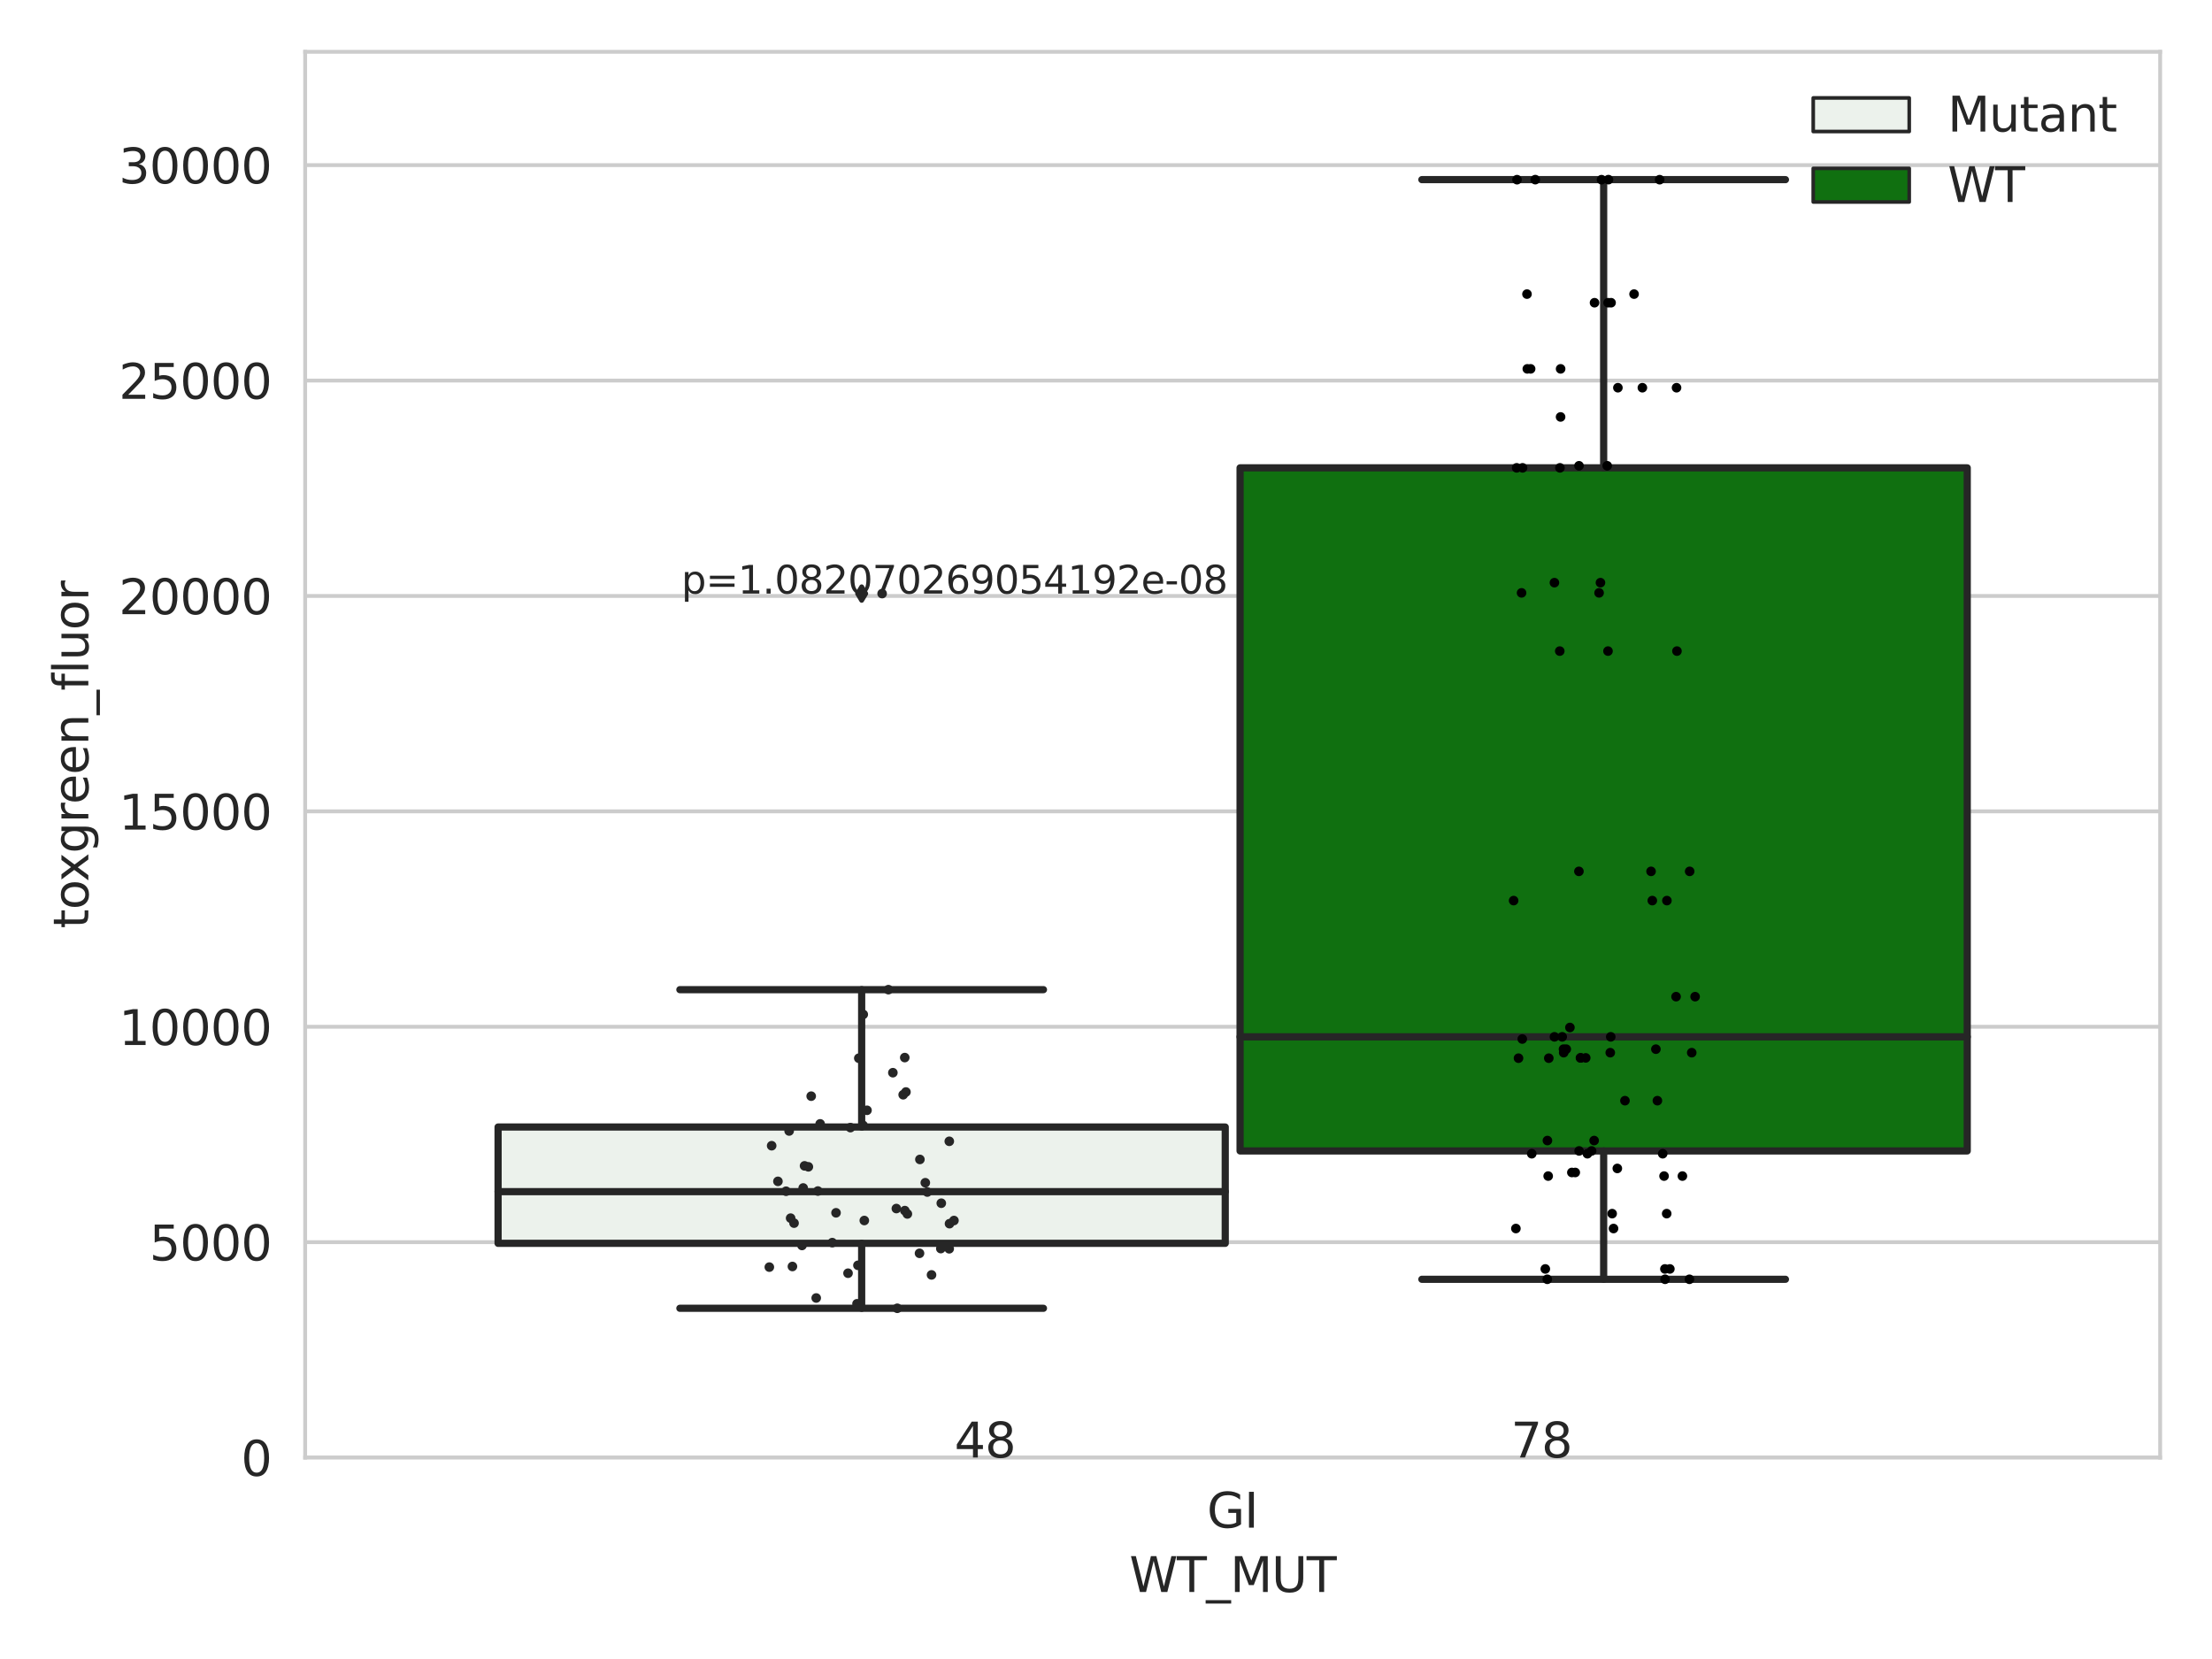 <?xml version="1.0" encoding="utf-8" standalone="no"?>
<!DOCTYPE svg PUBLIC "-//W3C//DTD SVG 1.1//EN"
  "http://www.w3.org/Graphics/SVG/1.1/DTD/svg11.dtd">
<svg xmlns:xlink="http://www.w3.org/1999/xlink" width="460.8pt" height="345.6pt" viewBox="0 0 460.8 345.6" xmlns="http://www.w3.org/2000/svg" version="1.1">
 <defs>
  <style type="text/css">*{stroke-linejoin: round; stroke-linecap: butt}</style>
 </defs>
 <g id="figure_1">
  <g id="patch_1">
   <path d="M 0 345.6 
L 460.8 345.6 
L 460.8 0 
L 0 0 
z
" style="fill: #ffffff"/>
  </g>
  <g id="axes_1">
   <g id="patch_2">
    <path d="M 63.571 303.64 
L 450 303.64 
L 450 10.8 
L 63.571 10.8 
z
" style="fill: #ffffff"/>
   </g>
   <g id="matplotlib.axis_1">
    <g id="xtick_1">
     <g id="text_1">
      <!-- GI -->
      <g style="fill: #262626" transform="translate(251.436 318.238)scale(0.1 -0.1)">
       <defs>
        <path id="DejaVuSans-47" d="M 3809 666 
L 3809 1919 
L 2778 1919 
L 2778 2438 
L 4434 2438 
L 4434 434 
Q 4069 175 3628 42 
Q 3188 -91 2688 -91 
Q 1594 -91 976 548 
Q 359 1188 359 2328 
Q 359 3472 976 4111 
Q 1594 4750 2688 4750 
Q 3144 4750 3555 4637 
Q 3966 4525 4313 4306 
L 4313 3634 
Q 3963 3931 3569 4081 
Q 3175 4231 2741 4231 
Q 1884 4231 1454 3753 
Q 1025 3275 1025 2328 
Q 1025 1384 1454 906 
Q 1884 428 2741 428 
Q 3075 428 3337 486 
Q 3600 544 3809 666 
z
" transform="scale(0.016)"/>
        <path id="DejaVuSans-49" d="M 628 4666 
L 1259 4666 
L 1259 0 
L 628 0 
L 628 4666 
z
" transform="scale(0.016)"/>
       </defs>
       <use xlink:href="#DejaVuSans-47"/>
       <use xlink:href="#DejaVuSans-49" x="77.49"/>
      </g>
     </g>
    </g>
    <g id="text_2">
     <!-- WT_MUT -->
     <g style="fill: #262626" transform="translate(235.261 331.638)scale(0.1 -0.1)">
      <defs>
       <path id="DejaVuSans-57" d="M 213 4666 
L 850 4666 
L 1831 722 
L 2809 4666 
L 3519 4666 
L 4500 722 
L 5478 4666 
L 6119 4666 
L 4947 0 
L 4153 0 
L 3169 4050 
L 2175 0 
L 1381 0 
L 213 4666 
z
" transform="scale(0.016)"/>
       <path id="DejaVuSans-54" d="M -19 4666 
L 3928 4666 
L 3928 4134 
L 2272 4134 
L 2272 0 
L 1638 0 
L 1638 4134 
L -19 4134 
L -19 4666 
z
" transform="scale(0.016)"/>
       <path id="DejaVuSans-5f" d="M 3263 -1063 
L 3263 -1509 
L -63 -1509 
L -63 -1063 
L 3263 -1063 
z
" transform="scale(0.016)"/>
       <path id="DejaVuSans-4d" d="M 628 4666 
L 1569 4666 
L 2759 1491 
L 3956 4666 
L 4897 4666 
L 4897 0 
L 4281 0 
L 4281 4097 
L 3078 897 
L 2444 897 
L 1241 4097 
L 1241 0 
L 628 0 
L 628 4666 
z
" transform="scale(0.016)"/>
       <path id="DejaVuSans-55" d="M 556 4666 
L 1191 4666 
L 1191 1831 
Q 1191 1081 1462 751 
Q 1734 422 2344 422 
Q 2950 422 3222 751 
Q 3494 1081 3494 1831 
L 3494 4666 
L 4128 4666 
L 4128 1753 
Q 4128 841 3676 375 
Q 3225 -91 2344 -91 
Q 1459 -91 1007 375 
Q 556 841 556 1753 
L 556 4666 
z
" transform="scale(0.016)"/>
      </defs>
      <use xlink:href="#DejaVuSans-57"/>
      <use xlink:href="#DejaVuSans-54" x="98.877"/>
      <use xlink:href="#DejaVuSans-5f" x="159.961"/>
      <use xlink:href="#DejaVuSans-4d" x="209.961"/>
      <use xlink:href="#DejaVuSans-55" x="296.24"/>
      <use xlink:href="#DejaVuSans-54" x="369.434"/>
     </g>
    </g>
   </g>
   <g id="matplotlib.axis_2">
    <g id="ytick_1">
     <g id="line2d_1">
      <path d="M 63.571 303.64 
L 450 303.64 
" clip-path="url(#pd18754cb5d)" style="fill: none; stroke: #cccccc; stroke-width: 0.8; stroke-linecap: round"/>
     </g>
     <g id="text_3">
      <!-- 0 -->
      <g style="fill: #262626" transform="translate(50.209 307.439)scale(0.1 -0.1)">
       <defs>
        <path id="DejaVuSans-30" d="M 2034 4250 
Q 1547 4250 1301 3770 
Q 1056 3291 1056 2328 
Q 1056 1369 1301 889 
Q 1547 409 2034 409 
Q 2525 409 2770 889 
Q 3016 1369 3016 2328 
Q 3016 3291 2770 3770 
Q 2525 4250 2034 4250 
z
M 2034 4750 
Q 2819 4750 3233 4129 
Q 3647 3509 3647 2328 
Q 3647 1150 3233 529 
Q 2819 -91 2034 -91 
Q 1250 -91 836 529 
Q 422 1150 422 2328 
Q 422 3509 836 4129 
Q 1250 4750 2034 4750 
z
" transform="scale(0.016)"/>
       </defs>
       <use xlink:href="#DejaVuSans-30"/>
      </g>
     </g>
    </g>
    <g id="ytick_2">
     <g id="line2d_2">
      <path d="M 63.571 258.767 
L 450 258.767 
" clip-path="url(#pd18754cb5d)" style="fill: none; stroke: #cccccc; stroke-width: 0.8; stroke-linecap: round"/>
     </g>
     <g id="text_4">
      <!-- 5000 -->
      <g style="fill: #262626" transform="translate(31.121 262.566)scale(0.1 -0.1)">
       <defs>
        <path id="DejaVuSans-35" d="M 691 4666 
L 3169 4666 
L 3169 4134 
L 1269 4134 
L 1269 2991 
Q 1406 3038 1543 3061 
Q 1681 3084 1819 3084 
Q 2600 3084 3056 2656 
Q 3513 2228 3513 1497 
Q 3513 744 3044 326 
Q 2575 -91 1722 -91 
Q 1428 -91 1123 -41 
Q 819 9 494 109 
L 494 744 
Q 775 591 1075 516 
Q 1375 441 1709 441 
Q 2250 441 2565 725 
Q 2881 1009 2881 1497 
Q 2881 1984 2565 2268 
Q 2250 2553 1709 2553 
Q 1456 2553 1204 2497 
Q 953 2441 691 2322 
L 691 4666 
z
" transform="scale(0.016)"/>
       </defs>
       <use xlink:href="#DejaVuSans-35"/>
       <use xlink:href="#DejaVuSans-30" x="63.623"/>
       <use xlink:href="#DejaVuSans-30" x="127.246"/>
       <use xlink:href="#DejaVuSans-30" x="190.869"/>
      </g>
     </g>
    </g>
    <g id="ytick_3">
     <g id="line2d_3">
      <path d="M 63.571 213.894 
L 450 213.894 
" clip-path="url(#pd18754cb5d)" style="fill: none; stroke: #cccccc; stroke-width: 0.8; stroke-linecap: round"/>
     </g>
     <g id="text_5">
      <!-- 10000 -->
      <g style="fill: #262626" transform="translate(24.759 217.694)scale(0.1 -0.1)">
       <defs>
        <path id="DejaVuSans-31" d="M 794 531 
L 1825 531 
L 1825 4091 
L 703 3866 
L 703 4441 
L 1819 4666 
L 2450 4666 
L 2450 531 
L 3481 531 
L 3481 0 
L 794 0 
L 794 531 
z
" transform="scale(0.016)"/>
       </defs>
       <use xlink:href="#DejaVuSans-31"/>
       <use xlink:href="#DejaVuSans-30" x="63.623"/>
       <use xlink:href="#DejaVuSans-30" x="127.246"/>
       <use xlink:href="#DejaVuSans-30" x="190.869"/>
       <use xlink:href="#DejaVuSans-30" x="254.492"/>
      </g>
     </g>
    </g>
    <g id="ytick_4">
     <g id="line2d_4">
      <path d="M 63.571 169.021 
L 450 169.021 
" clip-path="url(#pd18754cb5d)" style="fill: none; stroke: #cccccc; stroke-width: 0.8; stroke-linecap: round"/>
     </g>
     <g id="text_6">
      <!-- 15000 -->
      <g style="fill: #262626" transform="translate(24.759 172.821)scale(0.1 -0.1)">
       <use xlink:href="#DejaVuSans-31"/>
       <use xlink:href="#DejaVuSans-35" x="63.623"/>
       <use xlink:href="#DejaVuSans-30" x="127.246"/>
       <use xlink:href="#DejaVuSans-30" x="190.869"/>
       <use xlink:href="#DejaVuSans-30" x="254.492"/>
      </g>
     </g>
    </g>
    <g id="ytick_5">
     <g id="line2d_5">
      <path d="M 63.571 124.149 
L 450 124.149 
" clip-path="url(#pd18754cb5d)" style="fill: none; stroke: #cccccc; stroke-width: 0.8; stroke-linecap: round"/>
     </g>
     <g id="text_7">
      <!-- 20000 -->
      <g style="fill: #262626" transform="translate(24.759 127.948)scale(0.1 -0.1)">
       <defs>
        <path id="DejaVuSans-32" d="M 1228 531 
L 3431 531 
L 3431 0 
L 469 0 
L 469 531 
Q 828 903 1448 1529 
Q 2069 2156 2228 2338 
Q 2531 2678 2651 2914 
Q 2772 3150 2772 3378 
Q 2772 3750 2511 3984 
Q 2250 4219 1831 4219 
Q 1534 4219 1204 4116 
Q 875 4013 500 3803 
L 500 4441 
Q 881 4594 1212 4672 
Q 1544 4750 1819 4750 
Q 2544 4750 2975 4387 
Q 3406 4025 3406 3419 
Q 3406 3131 3298 2873 
Q 3191 2616 2906 2266 
Q 2828 2175 2409 1742 
Q 1991 1309 1228 531 
z
" transform="scale(0.016)"/>
       </defs>
       <use xlink:href="#DejaVuSans-32"/>
       <use xlink:href="#DejaVuSans-30" x="63.623"/>
       <use xlink:href="#DejaVuSans-30" x="127.246"/>
       <use xlink:href="#DejaVuSans-30" x="190.869"/>
       <use xlink:href="#DejaVuSans-30" x="254.492"/>
      </g>
     </g>
    </g>
    <g id="ytick_6">
     <g id="line2d_6">
      <path d="M 63.571 79.276 
L 450 79.276 
" clip-path="url(#pd18754cb5d)" style="fill: none; stroke: #cccccc; stroke-width: 0.8; stroke-linecap: round"/>
     </g>
     <g id="text_8">
      <!-- 25000 -->
      <g style="fill: #262626" transform="translate(24.759 83.075)scale(0.1 -0.1)">
       <use xlink:href="#DejaVuSans-32"/>
       <use xlink:href="#DejaVuSans-35" x="63.623"/>
       <use xlink:href="#DejaVuSans-30" x="127.246"/>
       <use xlink:href="#DejaVuSans-30" x="190.869"/>
       <use xlink:href="#DejaVuSans-30" x="254.492"/>
      </g>
     </g>
    </g>
    <g id="ytick_7">
     <g id="line2d_7">
      <path d="M 63.571 34.403 
L 450 34.403 
" clip-path="url(#pd18754cb5d)" style="fill: none; stroke: #cccccc; stroke-width: 0.8; stroke-linecap: round"/>
     </g>
     <g id="text_9">
      <!-- 30000 -->
      <g style="fill: #262626" transform="translate(24.759 38.202)scale(0.1 -0.1)">
       <defs>
        <path id="DejaVuSans-33" d="M 2597 2516 
Q 3050 2419 3304 2112 
Q 3559 1806 3559 1356 
Q 3559 666 3084 287 
Q 2609 -91 1734 -91 
Q 1441 -91 1130 -33 
Q 819 25 488 141 
L 488 750 
Q 750 597 1062 519 
Q 1375 441 1716 441 
Q 2309 441 2620 675 
Q 2931 909 2931 1356 
Q 2931 1769 2642 2001 
Q 2353 2234 1838 2234 
L 1294 2234 
L 1294 2753 
L 1863 2753 
Q 2328 2753 2575 2939 
Q 2822 3125 2822 3475 
Q 2822 3834 2567 4026 
Q 2313 4219 1838 4219 
Q 1578 4219 1281 4162 
Q 984 4106 628 3988 
L 628 4550 
Q 988 4650 1302 4700 
Q 1616 4750 1894 4750 
Q 2613 4750 3031 4423 
Q 3450 4097 3450 3541 
Q 3450 3153 3228 2886 
Q 3006 2619 2597 2516 
z
" transform="scale(0.016)"/>
       </defs>
       <use xlink:href="#DejaVuSans-33"/>
       <use xlink:href="#DejaVuSans-30" x="63.623"/>
       <use xlink:href="#DejaVuSans-30" x="127.246"/>
       <use xlink:href="#DejaVuSans-30" x="190.869"/>
       <use xlink:href="#DejaVuSans-30" x="254.492"/>
      </g>
     </g>
    </g>
    <g id="text_10">
     <!-- toxgreen_fluor -->
     <g style="fill: #262626" transform="translate(18.401 193.415)rotate(-90)scale(0.1 -0.1)">
      <defs>
       <path id="DejaVuSans-74" d="M 1172 4494 
L 1172 3500 
L 2356 3500 
L 2356 3053 
L 1172 3053 
L 1172 1153 
Q 1172 725 1289 603 
Q 1406 481 1766 481 
L 2356 481 
L 2356 0 
L 1766 0 
Q 1100 0 847 248 
Q 594 497 594 1153 
L 594 3053 
L 172 3053 
L 172 3500 
L 594 3500 
L 594 4494 
L 1172 4494 
z
" transform="scale(0.016)"/>
       <path id="DejaVuSans-6f" d="M 1959 3097 
Q 1497 3097 1228 2736 
Q 959 2375 959 1747 
Q 959 1119 1226 758 
Q 1494 397 1959 397 
Q 2419 397 2687 759 
Q 2956 1122 2956 1747 
Q 2956 2369 2687 2733 
Q 2419 3097 1959 3097 
z
M 1959 3584 
Q 2709 3584 3137 3096 
Q 3566 2609 3566 1747 
Q 3566 888 3137 398 
Q 2709 -91 1959 -91 
Q 1206 -91 779 398 
Q 353 888 353 1747 
Q 353 2609 779 3096 
Q 1206 3584 1959 3584 
z
" transform="scale(0.016)"/>
       <path id="DejaVuSans-78" d="M 3513 3500 
L 2247 1797 
L 3578 0 
L 2900 0 
L 1881 1375 
L 863 0 
L 184 0 
L 1544 1831 
L 300 3500 
L 978 3500 
L 1906 2253 
L 2834 3500 
L 3513 3500 
z
" transform="scale(0.016)"/>
       <path id="DejaVuSans-67" d="M 2906 1791 
Q 2906 2416 2648 2759 
Q 2391 3103 1925 3103 
Q 1463 3103 1205 2759 
Q 947 2416 947 1791 
Q 947 1169 1205 825 
Q 1463 481 1925 481 
Q 2391 481 2648 825 
Q 2906 1169 2906 1791 
z
M 3481 434 
Q 3481 -459 3084 -895 
Q 2688 -1331 1869 -1331 
Q 1566 -1331 1297 -1286 
Q 1028 -1241 775 -1147 
L 775 -588 
Q 1028 -725 1275 -790 
Q 1522 -856 1778 -856 
Q 2344 -856 2625 -561 
Q 2906 -266 2906 331 
L 2906 616 
Q 2728 306 2450 153 
Q 2172 0 1784 0 
Q 1141 0 747 490 
Q 353 981 353 1791 
Q 353 2603 747 3093 
Q 1141 3584 1784 3584 
Q 2172 3584 2450 3431 
Q 2728 3278 2906 2969 
L 2906 3500 
L 3481 3500 
L 3481 434 
z
" transform="scale(0.016)"/>
       <path id="DejaVuSans-72" d="M 2631 2963 
Q 2534 3019 2420 3045 
Q 2306 3072 2169 3072 
Q 1681 3072 1420 2755 
Q 1159 2438 1159 1844 
L 1159 0 
L 581 0 
L 581 3500 
L 1159 3500 
L 1159 2956 
Q 1341 3275 1631 3429 
Q 1922 3584 2338 3584 
Q 2397 3584 2469 3576 
Q 2541 3569 2628 3553 
L 2631 2963 
z
" transform="scale(0.016)"/>
       <path id="DejaVuSans-65" d="M 3597 1894 
L 3597 1613 
L 953 1613 
Q 991 1019 1311 708 
Q 1631 397 2203 397 
Q 2534 397 2845 478 
Q 3156 559 3463 722 
L 3463 178 
Q 3153 47 2828 -22 
Q 2503 -91 2169 -91 
Q 1331 -91 842 396 
Q 353 884 353 1716 
Q 353 2575 817 3079 
Q 1281 3584 2069 3584 
Q 2775 3584 3186 3129 
Q 3597 2675 3597 1894 
z
M 3022 2063 
Q 3016 2534 2758 2815 
Q 2500 3097 2075 3097 
Q 1594 3097 1305 2825 
Q 1016 2553 972 2059 
L 3022 2063 
z
" transform="scale(0.016)"/>
       <path id="DejaVuSans-6e" d="M 3513 2113 
L 3513 0 
L 2938 0 
L 2938 2094 
Q 2938 2591 2744 2837 
Q 2550 3084 2163 3084 
Q 1697 3084 1428 2787 
Q 1159 2491 1159 1978 
L 1159 0 
L 581 0 
L 581 3500 
L 1159 3500 
L 1159 2956 
Q 1366 3272 1645 3428 
Q 1925 3584 2291 3584 
Q 2894 3584 3203 3211 
Q 3513 2838 3513 2113 
z
" transform="scale(0.016)"/>
       <path id="DejaVuSans-66" d="M 2375 4863 
L 2375 4384 
L 1825 4384 
Q 1516 4384 1395 4259 
Q 1275 4134 1275 3809 
L 1275 3500 
L 2222 3500 
L 2222 3053 
L 1275 3053 
L 1275 0 
L 697 0 
L 697 3053 
L 147 3053 
L 147 3500 
L 697 3500 
L 697 3744 
Q 697 4328 969 4595 
Q 1241 4863 1831 4863 
L 2375 4863 
z
" transform="scale(0.016)"/>
       <path id="DejaVuSans-6c" d="M 603 4863 
L 1178 4863 
L 1178 0 
L 603 0 
L 603 4863 
z
" transform="scale(0.016)"/>
       <path id="DejaVuSans-75" d="M 544 1381 
L 544 3500 
L 1119 3500 
L 1119 1403 
Q 1119 906 1312 657 
Q 1506 409 1894 409 
Q 2359 409 2629 706 
Q 2900 1003 2900 1516 
L 2900 3500 
L 3475 3500 
L 3475 0 
L 2900 0 
L 2900 538 
Q 2691 219 2414 64 
Q 2138 -91 1772 -91 
Q 1169 -91 856 284 
Q 544 659 544 1381 
z
M 1991 3584 
L 1991 3584 
z
" transform="scale(0.016)"/>
      </defs>
      <use xlink:href="#DejaVuSans-74"/>
      <use xlink:href="#DejaVuSans-6f" x="39.209"/>
      <use xlink:href="#DejaVuSans-78" x="97.266"/>
      <use xlink:href="#DejaVuSans-67" x="156.445"/>
      <use xlink:href="#DejaVuSans-72" x="219.922"/>
      <use xlink:href="#DejaVuSans-65" x="258.785"/>
      <use xlink:href="#DejaVuSans-65" x="320.309"/>
      <use xlink:href="#DejaVuSans-6e" x="381.832"/>
      <use xlink:href="#DejaVuSans-5f" x="445.211"/>
      <use xlink:href="#DejaVuSans-66" x="495.211"/>
      <use xlink:href="#DejaVuSans-6c" x="530.416"/>
      <use xlink:href="#DejaVuSans-75" x="558.199"/>
      <use xlink:href="#DejaVuSans-6f" x="621.578"/>
      <use xlink:href="#DejaVuSans-72" x="682.76"/>
     </g>
    </g>
   </g>
   <g id="patch_3">
    <path d="M 103.76 259.01 
L 255.24 259.01 
L 255.24 234.779 
L 103.76 234.779 
L 103.76 259.01 
z
" clip-path="url(#pd18754cb5d)" style="fill: #ecf2ec; stroke: #262626; stroke-width: 1.5; stroke-linejoin: miter"/>
   </g>
   <g id="patch_4">
    <path d="M 258.331 239.76 
L 409.811 239.76 
L 409.811 97.46 
L 258.331 97.46 
L 258.331 239.76 
z
" clip-path="url(#pd18754cb5d)" style="fill: #107010; stroke: #262626; stroke-width: 1.5; stroke-linejoin: miter"/>
   </g>
   <g id="patch_5">
    <path d="M 256.786 303.64 
L 256.786 303.64 
L 256.786 303.64 
L 256.786 303.64 
z
" clip-path="url(#pd18754cb5d)" style="fill: #ecf2ec; stroke: #262626; stroke-width: 0.75; stroke-linejoin: miter"/>
   </g>
   <g id="patch_6">
    <path d="M 256.786 303.64 
L 256.786 303.64 
L 256.786 303.64 
L 256.786 303.64 
z
" clip-path="url(#pd18754cb5d)" style="fill: #107010; stroke: #262626; stroke-width: 0.75; stroke-linejoin: miter"/>
   </g>
   <g id="PathCollection_1"/>
   <g id="PathCollection_2"/>
   <g id="line2d_8">
    <path d="M 179.5 259.01 
L 179.5 272.54 
" clip-path="url(#pd18754cb5d)" style="fill: none; stroke: #262626; stroke-width: 1.5; stroke-linecap: round"/>
   </g>
   <g id="line2d_9">
    <path d="M 179.5 234.779 
L 179.5 206.163 
" clip-path="url(#pd18754cb5d)" style="fill: none; stroke: #262626; stroke-width: 1.5; stroke-linecap: round"/>
   </g>
   <g id="line2d_10">
    <path d="M 141.63 272.54 
L 217.37 272.54 
" clip-path="url(#pd18754cb5d)" style="fill: none; stroke: #262626; stroke-width: 1.5; stroke-linecap: round"/>
   </g>
   <g id="line2d_11">
    <path d="M 141.63 206.163 
L 217.37 206.163 
" clip-path="url(#pd18754cb5d)" style="fill: none; stroke: #262626; stroke-width: 1.5; stroke-linecap: round"/>
   </g>
   <g id="line2d_12">
    <defs>
     <path id="m4797fce263" d="M -0 1.414 
L 0.849 0 
L 0 -1.414 
L -0.849 -0 
z
" style="stroke: #262626; stroke-linejoin: miter"/>
    </defs>
    <g clip-path="url(#pd18754cb5d)">
     <use xlink:href="#m4797fce263" x="179.5" y="123.654" style="fill: #262626; stroke: #262626; stroke-linejoin: miter"/>
    </g>
   </g>
   <g id="line2d_13">
    <path d="M 334.071 239.76 
L 334.071 266.499 
" clip-path="url(#pd18754cb5d)" style="fill: none; stroke: #262626; stroke-width: 1.5; stroke-linecap: round"/>
   </g>
   <g id="line2d_14">
    <path d="M 334.071 97.46 
L 334.071 37.422 
" clip-path="url(#pd18754cb5d)" style="fill: none; stroke: #262626; stroke-width: 1.5; stroke-linecap: round"/>
   </g>
   <g id="line2d_15">
    <path d="M 296.201 266.499 
L 371.941 266.499 
" clip-path="url(#pd18754cb5d)" style="fill: none; stroke: #262626; stroke-width: 1.5; stroke-linecap: round"/>
   </g>
   <g id="line2d_16">
    <path d="M 296.201 37.422 
L 371.941 37.422 
" clip-path="url(#pd18754cb5d)" style="fill: none; stroke: #262626; stroke-width: 1.5; stroke-linecap: round"/>
   </g>
   <g id="line2d_17"/>
   <g id="line2d_18">
    <path d="M 103.76 248.237 
L 255.24 248.237 
" clip-path="url(#pd18754cb5d)" style="fill: none; stroke: #262626; stroke-width: 1.5; stroke-linecap: round"/>
   </g>
   <g id="line2d_19">
    <path d="M 258.331 215.992 
L 409.811 215.992 
" clip-path="url(#pd18754cb5d)" style="fill: none; stroke: #262626; stroke-width: 1.5; stroke-linecap: round"/>
   </g>
   <g id="patch_7">
    <path d="M 63.571 303.64 
L 63.571 10.8 
" style="fill: none; stroke: #cccccc; stroke-width: 0.8; stroke-linejoin: miter; stroke-linecap: square"/>
   </g>
   <g id="patch_8">
    <path d="M 450 303.64 
L 450 10.8 
" style="fill: none; stroke: #cccccc; stroke-width: 0.8; stroke-linejoin: miter; stroke-linecap: square"/>
   </g>
   <g id="patch_9">
    <path d="M 63.571 303.64 
L 450 303.64 
" style="fill: none; stroke: #cccccc; stroke-width: 0.8; stroke-linejoin: miter; stroke-linecap: square"/>
   </g>
   <g id="patch_10">
    <path d="M 63.571 10.8 
L 450 10.8 
" style="fill: none; stroke: #cccccc; stroke-width: 0.8; stroke-linejoin: miter; stroke-linecap: square"/>
   </g>
   <g id="PathCollection_3">
    <defs>
     <path id="C0_0_598e01e929" d="M 0 1 
C 0.265 1 0.52 0.895 0.707 0.707 
C 0.895 0.52 1 0.265 1 -0 
C 1 -0.265 0.895 -0.52 0.707 -0.707 
C 0.52 -0.895 0.265 -1 0 -1 
C -0.265 -1 -0.52 -0.895 -0.707 -0.707 
C -0.895 -0.52 -1 -0.265 -1 0 
C -1 0.265 -0.895 0.52 -0.707 0.707 
C -0.52 0.895 -0.265 1 0 1 
z
"/>
    </defs>
    <g clip-path="url(#pd18754cb5d)">
     <use xlink:href="#C0_0_598e01e929" x="168.397" y="243.07" style="fill: #262626"/>
    </g>
    <g clip-path="url(#pd18754cb5d)">
     <use xlink:href="#C0_0_598e01e929" x="192.759" y="246.385" style="fill: #262626"/>
    </g>
    <g clip-path="url(#pd18754cb5d)">
     <use xlink:href="#C0_0_598e01e929" x="163.75" y="248.155" style="fill: #262626"/>
    </g>
    <g clip-path="url(#pd18754cb5d)">
     <use xlink:href="#C0_0_598e01e929" x="186.728" y="251.763" style="fill: #262626"/>
    </g>
    <g clip-path="url(#pd18754cb5d)">
     <use xlink:href="#C0_0_598e01e929" x="180.611" y="231.294" style="fill: #262626"/>
    </g>
    <g clip-path="url(#pd18754cb5d)">
     <use xlink:href="#C0_0_598e01e929" x="178.724" y="263.588" style="fill: #262626"/>
    </g>
    <g clip-path="url(#pd18754cb5d)">
     <use xlink:href="#C0_0_598e01e929" x="164.703" y="253.763" style="fill: #262626"/>
    </g>
    <g clip-path="url(#pd18754cb5d)">
     <use xlink:href="#C0_0_598e01e929" x="188.478" y="220.311" style="fill: #262626"/>
    </g>
    <g clip-path="url(#pd18754cb5d)">
     <use xlink:href="#C0_0_598e01e929" x="191.551" y="261.087" style="fill: #262626"/>
    </g>
    <g clip-path="url(#pd18754cb5d)">
     <use xlink:href="#C0_0_598e01e929" x="197.8" y="254.915" style="fill: #262626"/>
    </g>
    <g clip-path="url(#pd18754cb5d)">
     <use xlink:href="#C0_0_598e01e929" x="180.052" y="254.255" style="fill: #262626"/>
    </g>
    <g clip-path="url(#pd18754cb5d)">
     <use xlink:href="#C0_0_598e01e929" x="194.054" y="265.585" style="fill: #262626"/>
    </g>
    <g clip-path="url(#pd18754cb5d)">
     <use xlink:href="#C0_0_598e01e929" x="198.726" y="254.257" style="fill: #262626"/>
    </g>
    <g clip-path="url(#pd18754cb5d)">
     <use xlink:href="#C0_0_598e01e929" x="185.072" y="206.163" style="fill: #262626"/>
    </g>
    <g clip-path="url(#pd18754cb5d)">
     <use xlink:href="#C0_0_598e01e929" x="189.022" y="252.885" style="fill: #262626"/>
    </g>
    <g clip-path="url(#pd18754cb5d)">
     <use xlink:href="#C0_0_598e01e929" x="196.088" y="250.652" style="fill: #262626"/>
    </g>
    <g clip-path="url(#pd18754cb5d)">
     <use xlink:href="#C0_0_598e01e929" x="186.001" y="223.462" style="fill: #262626"/>
    </g>
    <g clip-path="url(#pd18754cb5d)">
     <use xlink:href="#C0_0_598e01e929" x="168.986" y="228.352" style="fill: #262626"/>
    </g>
    <g clip-path="url(#pd18754cb5d)">
     <use xlink:href="#C0_0_598e01e929" x="188.493" y="252.189" style="fill: #262626"/>
    </g>
    <g clip-path="url(#pd18754cb5d)">
     <use xlink:href="#C0_0_598e01e929" x="176.661" y="265.233" style="fill: #262626"/>
    </g>
    <g clip-path="url(#pd18754cb5d)">
     <use xlink:href="#C0_0_598e01e929" x="179.831" y="211.324" style="fill: #262626"/>
    </g>
    <g clip-path="url(#pd18754cb5d)">
     <use xlink:href="#C0_0_598e01e929" x="193.174" y="248.32" style="fill: #262626"/>
    </g>
    <g clip-path="url(#pd18754cb5d)">
     <use xlink:href="#C0_0_598e01e929" x="167.603" y="242.869" style="fill: #262626"/>
    </g>
    <g clip-path="url(#pd18754cb5d)">
     <use xlink:href="#C0_0_598e01e929" x="195.99" y="260.102" style="fill: #262626"/>
    </g>
    <g clip-path="url(#pd18754cb5d)">
     <use xlink:href="#C0_0_598e01e929" x="162.058" y="246.098" style="fill: #262626"/>
    </g>
    <g clip-path="url(#pd18754cb5d)">
     <use xlink:href="#C0_0_598e01e929" x="183.761" y="123.654" style="fill: #262626"/>
    </g>
    <g clip-path="url(#pd18754cb5d)">
     <use xlink:href="#C0_0_598e01e929" x="160.266" y="263.963" style="fill: #262626"/>
    </g>
    <g clip-path="url(#pd18754cb5d)">
     <use xlink:href="#C0_0_598e01e929" x="188.726" y="227.485" style="fill: #262626"/>
    </g>
    <g clip-path="url(#pd18754cb5d)">
     <use xlink:href="#C0_0_598e01e929" x="165.078" y="263.831" style="fill: #262626"/>
    </g>
    <g clip-path="url(#pd18754cb5d)">
     <use xlink:href="#C0_0_598e01e929" x="191.632" y="241.532" style="fill: #262626"/>
    </g>
    <g clip-path="url(#pd18754cb5d)">
     <use xlink:href="#C0_0_598e01e929" x="164.394" y="235.605" style="fill: #262626"/>
    </g>
    <g clip-path="url(#pd18754cb5d)">
     <use xlink:href="#C0_0_598e01e929" x="174.16" y="252.648" style="fill: #262626"/>
    </g>
    <g clip-path="url(#pd18754cb5d)">
     <use xlink:href="#C0_0_598e01e929" x="186.921" y="272.54" style="fill: #262626"/>
    </g>
    <g clip-path="url(#pd18754cb5d)">
     <use xlink:href="#C0_0_598e01e929" x="197.754" y="237.753" style="fill: #262626"/>
    </g>
    <g clip-path="url(#pd18754cb5d)">
     <use xlink:href="#C0_0_598e01e929" x="170.032" y="270.396" style="fill: #262626"/>
    </g>
    <g clip-path="url(#pd18754cb5d)">
     <use xlink:href="#C0_0_598e01e929" x="177.156" y="234.9" style="fill: #262626"/>
    </g>
    <g clip-path="url(#pd18754cb5d)">
     <use xlink:href="#C0_0_598e01e929" x="178.534" y="271.599" style="fill: #262626"/>
    </g>
    <g clip-path="url(#pd18754cb5d)">
     <use xlink:href="#C0_0_598e01e929" x="167.072" y="259.452" style="fill: #262626"/>
    </g>
    <g clip-path="url(#pd18754cb5d)">
     <use xlink:href="#C0_0_598e01e929" x="178.904" y="220.445" style="fill: #262626"/>
    </g>
    <g clip-path="url(#pd18754cb5d)">
     <use xlink:href="#C0_0_598e01e929" x="197.738" y="260.143" style="fill: #262626"/>
    </g>
    <g clip-path="url(#pd18754cb5d)">
     <use xlink:href="#C0_0_598e01e929" x="170.38" y="248.115" style="fill: #262626"/>
    </g>
    <g clip-path="url(#pd18754cb5d)">
     <use xlink:href="#C0_0_598e01e929" x="173.38" y="258.863" style="fill: #262626"/>
    </g>
    <g clip-path="url(#pd18754cb5d)">
     <use xlink:href="#C0_0_598e01e929" x="160.75" y="238.673" style="fill: #262626"/>
    </g>
    <g clip-path="url(#pd18754cb5d)">
     <use xlink:href="#C0_0_598e01e929" x="179.783" y="234.418" style="fill: #262626"/>
    </g>
    <g clip-path="url(#pd18754cb5d)">
     <use xlink:href="#C0_0_598e01e929" x="165.414" y="254.801" style="fill: #262626"/>
    </g>
    <g clip-path="url(#pd18754cb5d)">
     <use xlink:href="#C0_0_598e01e929" x="188.148" y="228.056" style="fill: #262626"/>
    </g>
    <g clip-path="url(#pd18754cb5d)">
     <use xlink:href="#C0_0_598e01e929" x="170.853" y="234.122" style="fill: #262626"/>
    </g>
    <g clip-path="url(#pd18754cb5d)">
     <use xlink:href="#C0_0_598e01e929" x="167.32" y="247.477" style="fill: #262626"/>
    </g>
   </g>
   <g id="PathCollection_4">
    <defs>
     <path id="C1_0_9cb6e09aba" d="M 0 1 
C 0.265 1 0.52 0.895 0.707 0.707 
C 0.895 0.52 1 0.265 1 -0 
C 1 -0.265 0.895 -0.52 0.707 -0.707 
C 0.52 -0.895 0.265 -1 0 -1 
C -0.265 -1 -0.52 -0.895 -0.707 -0.707 
C -0.895 -0.52 -1 -0.265 -1 0 
C -1 0.265 -0.895 0.52 -0.707 0.707 
C -0.52 0.895 -0.265 1 0 1 
z
"/>
    </defs>
    <g clip-path="url(#pd18754cb5d)">
     <use xlink:href="#C1_0_9cb6e09aba" x="323.816" y="121.38"/>
    </g>
    <g clip-path="url(#pd18754cb5d)">
     <use xlink:href="#C1_0_9cb6e09aba" x="334.996" y="63.063"/>
    </g>
    <g clip-path="url(#pd18754cb5d)">
     <use xlink:href="#C1_0_9cb6e09aba" x="325.098" y="86.857"/>
    </g>
    <g clip-path="url(#pd18754cb5d)">
     <use xlink:href="#C1_0_9cb6e09aba" x="353.123" y="207.623"/>
    </g>
    <g clip-path="url(#pd18754cb5d)">
     <use xlink:href="#C1_0_9cb6e09aba" x="328.157" y="244.248"/>
    </g>
    <g clip-path="url(#pd18754cb5d)">
     <use xlink:href="#C1_0_9cb6e09aba" x="328.916" y="181.52"/>
    </g>
    <g clip-path="url(#pd18754cb5d)">
     <use xlink:href="#C1_0_9cb6e09aba" x="324.963" y="97.46"/>
    </g>
    <g clip-path="url(#pd18754cb5d)">
     <use xlink:href="#C1_0_9cb6e09aba" x="315.949" y="97.46"/>
    </g>
    <g clip-path="url(#pd18754cb5d)">
     <use xlink:href="#C1_0_9cb6e09aba" x="346.655" y="244.997"/>
    </g>
    <g clip-path="url(#pd18754cb5d)">
     <use xlink:href="#C1_0_9cb6e09aba" x="321.916" y="264.343"/>
    </g>
    <g clip-path="url(#pd18754cb5d)">
     <use xlink:href="#C1_0_9cb6e09aba" x="346.863" y="266.499"/>
    </g>
    <g clip-path="url(#pd18754cb5d)">
     <use xlink:href="#C1_0_9cb6e09aba" x="335.84" y="252.822"/>
    </g>
    <g clip-path="url(#pd18754cb5d)">
     <use xlink:href="#C1_0_9cb6e09aba" x="332.171" y="63.063"/>
    </g>
    <g clip-path="url(#pd18754cb5d)">
     <use xlink:href="#C1_0_9cb6e09aba" x="325.105" y="76.841"/>
    </g>
    <g clip-path="url(#pd18754cb5d)">
     <use xlink:href="#C1_0_9cb6e09aba" x="349.255" y="80.769"/>
    </g>
    <g clip-path="url(#pd18754cb5d)">
     <use xlink:href="#C1_0_9cb6e09aba" x="319.827" y="37.422"/>
    </g>
    <g clip-path="url(#pd18754cb5d)">
     <use xlink:href="#C1_0_9cb6e09aba" x="323.819" y="215.992"/>
    </g>
    <g clip-path="url(#pd18754cb5d)">
     <use xlink:href="#C1_0_9cb6e09aba" x="349.155" y="207.623"/>
    </g>
    <g clip-path="url(#pd18754cb5d)">
     <use xlink:href="#C1_0_9cb6e09aba" x="344.206" y="187.612"/>
    </g>
    <g clip-path="url(#pd18754cb5d)">
     <use xlink:href="#C1_0_9cb6e09aba" x="345.265" y="229.291"/>
    </g>
    <g clip-path="url(#pd18754cb5d)">
     <use xlink:href="#C1_0_9cb6e09aba" x="347.864" y="264.343"/>
    </g>
    <g clip-path="url(#pd18754cb5d)">
     <use xlink:href="#C1_0_9cb6e09aba" x="328.955" y="239.76"/>
    </g>
    <g clip-path="url(#pd18754cb5d)">
     <use xlink:href="#C1_0_9cb6e09aba" x="315.788" y="255.924"/>
    </g>
    <g clip-path="url(#pd18754cb5d)">
     <use xlink:href="#C1_0_9cb6e09aba" x="352.419" y="219.291"/>
    </g>
    <g clip-path="url(#pd18754cb5d)">
     <use xlink:href="#C1_0_9cb6e09aba" x="349.341" y="135.634"/>
    </g>
    <g clip-path="url(#pd18754cb5d)">
     <use xlink:href="#C1_0_9cb6e09aba" x="340.406" y="61.267"/>
    </g>
    <g clip-path="url(#pd18754cb5d)">
     <use xlink:href="#C1_0_9cb6e09aba" x="335.446" y="219.291"/>
    </g>
    <g clip-path="url(#pd18754cb5d)">
     <use xlink:href="#C1_0_9cb6e09aba" x="344.952" y="218.56"/>
    </g>
    <g clip-path="url(#pd18754cb5d)">
     <use xlink:href="#C1_0_9cb6e09aba" x="336.918" y="243.407"/>
    </g>
    <g clip-path="url(#pd18754cb5d)">
     <use xlink:href="#C1_0_9cb6e09aba" x="317.177" y="97.46"/>
    </g>
    <g clip-path="url(#pd18754cb5d)">
     <use xlink:href="#C1_0_9cb6e09aba" x="317.119" y="216.445"/>
    </g>
    <g clip-path="url(#pd18754cb5d)">
     <use xlink:href="#C1_0_9cb6e09aba" x="345.733" y="37.432"/>
    </g>
    <g clip-path="url(#pd18754cb5d)">
     <use xlink:href="#C1_0_9cb6e09aba" x="335.073" y="37.422"/>
    </g>
    <g clip-path="url(#pd18754cb5d)">
     <use xlink:href="#C1_0_9cb6e09aba" x="333.624" y="37.432"/>
    </g>
    <g clip-path="url(#pd18754cb5d)">
     <use xlink:href="#C1_0_9cb6e09aba" x="325.748" y="219.291"/>
    </g>
    <g clip-path="url(#pd18754cb5d)">
     <use xlink:href="#C1_0_9cb6e09aba" x="346.832" y="264.343"/>
    </g>
    <g clip-path="url(#pd18754cb5d)">
     <use xlink:href="#C1_0_9cb6e09aba" x="342.138" y="80.769"/>
    </g>
    <g clip-path="url(#pd18754cb5d)">
     <use xlink:href="#C1_0_9cb6e09aba" x="335.547" y="215.992"/>
    </g>
    <g clip-path="url(#pd18754cb5d)">
     <use xlink:href="#C1_0_9cb6e09aba" x="338.508" y="229.291"/>
    </g>
    <g clip-path="url(#pd18754cb5d)">
     <use xlink:href="#C1_0_9cb6e09aba" x="332.085" y="237.598"/>
    </g>
    <g clip-path="url(#pd18754cb5d)">
     <use xlink:href="#C1_0_9cb6e09aba" x="328.937" y="97.029"/>
    </g>
    <g clip-path="url(#pd18754cb5d)">
     <use xlink:href="#C1_0_9cb6e09aba" x="351.939" y="266.499"/>
    </g>
    <g clip-path="url(#pd18754cb5d)">
     <use xlink:href="#C1_0_9cb6e09aba" x="330.336" y="220.375"/>
    </g>
    <g clip-path="url(#pd18754cb5d)">
     <use xlink:href="#C1_0_9cb6e09aba" x="343.944" y="181.52"/>
    </g>
    <g clip-path="url(#pd18754cb5d)">
     <use xlink:href="#C1_0_9cb6e09aba" x="333.406" y="121.38"/>
    </g>
    <g clip-path="url(#pd18754cb5d)">
     <use xlink:href="#C1_0_9cb6e09aba" x="334.976" y="135.634"/>
    </g>
    <g clip-path="url(#pd18754cb5d)">
     <use xlink:href="#C1_0_9cb6e09aba" x="329.24" y="220.375"/>
    </g>
    <g clip-path="url(#pd18754cb5d)">
     <use xlink:href="#C1_0_9cb6e09aba" x="318.099" y="61.267"/>
    </g>
    <g clip-path="url(#pd18754cb5d)">
     <use xlink:href="#C1_0_9cb6e09aba" x="318.168" y="76.841"/>
    </g>
    <g clip-path="url(#pd18754cb5d)">
     <use xlink:href="#C1_0_9cb6e09aba" x="337.037" y="80.769"/>
    </g>
    <g clip-path="url(#pd18754cb5d)">
     <use xlink:href="#C1_0_9cb6e09aba" x="346.372" y="240.344"/>
    </g>
    <g clip-path="url(#pd18754cb5d)">
     <use xlink:href="#C1_0_9cb6e09aba" x="347.246" y="187.612"/>
    </g>
    <g clip-path="url(#pd18754cb5d)">
     <use xlink:href="#C1_0_9cb6e09aba" x="331.56" y="239.76"/>
    </g>
    <g clip-path="url(#pd18754cb5d)">
     <use xlink:href="#C1_0_9cb6e09aba" x="330.685" y="240.344"/>
    </g>
    <g clip-path="url(#pd18754cb5d)">
     <use xlink:href="#C1_0_9cb6e09aba" x="324.926" y="135.634"/>
    </g>
    <g clip-path="url(#pd18754cb5d)">
     <use xlink:href="#C1_0_9cb6e09aba" x="333.119" y="123.506"/>
    </g>
    <g clip-path="url(#pd18754cb5d)">
     <use xlink:href="#C1_0_9cb6e09aba" x="316.333" y="220.438"/>
    </g>
    <g clip-path="url(#pd18754cb5d)">
     <use xlink:href="#C1_0_9cb6e09aba" x="322.513" y="244.997"/>
    </g>
    <g clip-path="url(#pd18754cb5d)">
     <use xlink:href="#C1_0_9cb6e09aba" x="315.315" y="187.612"/>
    </g>
    <g clip-path="url(#pd18754cb5d)">
     <use xlink:href="#C1_0_9cb6e09aba" x="325.438" y="215.992"/>
    </g>
    <g clip-path="url(#pd18754cb5d)">
     <use xlink:href="#C1_0_9cb6e09aba" x="336.128" y="255.924"/>
    </g>
    <g clip-path="url(#pd18754cb5d)">
     <use xlink:href="#C1_0_9cb6e09aba" x="334.811" y="97.029"/>
    </g>
    <g clip-path="url(#pd18754cb5d)">
     <use xlink:href="#C1_0_9cb6e09aba" x="318.858" y="76.841"/>
    </g>
    <g clip-path="url(#pd18754cb5d)">
     <use xlink:href="#C1_0_9cb6e09aba" x="322.329" y="266.499"/>
    </g>
    <g clip-path="url(#pd18754cb5d)">
     <use xlink:href="#C1_0_9cb6e09aba" x="347.202" y="252.822"/>
    </g>
    <g clip-path="url(#pd18754cb5d)">
     <use xlink:href="#C1_0_9cb6e09aba" x="325.708" y="218.56"/>
    </g>
    <g clip-path="url(#pd18754cb5d)">
     <use xlink:href="#C1_0_9cb6e09aba" x="350.476" y="244.997"/>
    </g>
    <g clip-path="url(#pd18754cb5d)">
     <use xlink:href="#C1_0_9cb6e09aba" x="316.023" y="37.432"/>
    </g>
    <g clip-path="url(#pd18754cb5d)">
     <use xlink:href="#C1_0_9cb6e09aba" x="327.043" y="214.044"/>
    </g>
    <g clip-path="url(#pd18754cb5d)">
     <use xlink:href="#C1_0_9cb6e09aba" x="326.277" y="218.56"/>
    </g>
    <g clip-path="url(#pd18754cb5d)">
     <use xlink:href="#C1_0_9cb6e09aba" x="327.447" y="244.248"/>
    </g>
    <g clip-path="url(#pd18754cb5d)">
     <use xlink:href="#C1_0_9cb6e09aba" x="316.97" y="123.506"/>
    </g>
    <g clip-path="url(#pd18754cb5d)">
     <use xlink:href="#C1_0_9cb6e09aba" x="322.643" y="220.438"/>
    </g>
    <g clip-path="url(#pd18754cb5d)">
     <use xlink:href="#C1_0_9cb6e09aba" x="329.302" y="220.375"/>
    </g>
    <g clip-path="url(#pd18754cb5d)">
     <use xlink:href="#C1_0_9cb6e09aba" x="319.093" y="240.344"/>
    </g>
    <g clip-path="url(#pd18754cb5d)">
     <use xlink:href="#C1_0_9cb6e09aba" x="351.988" y="181.52"/>
    </g>
    <g clip-path="url(#pd18754cb5d)">
     <use xlink:href="#C1_0_9cb6e09aba" x="322.357" y="237.598"/>
    </g>
    <g clip-path="url(#pd18754cb5d)">
     <use xlink:href="#C1_0_9cb6e09aba" x="335.615" y="63.063"/>
    </g>
   </g>
   <g id="text_11">
    <!-- 48 -->
    <g style="fill: #262626" transform="translate(198.821 303.625)scale(0.1 -0.1)">
     <defs>
      <path id="DejaVuSans-34" d="M 2419 4116 
L 825 1625 
L 2419 1625 
L 2419 4116 
z
M 2253 4666 
L 3047 4666 
L 3047 1625 
L 3713 1625 
L 3713 1100 
L 3047 1100 
L 3047 0 
L 2419 0 
L 2419 1100 
L 313 1100 
L 313 1709 
L 2253 4666 
z
" transform="scale(0.016)"/>
      <path id="DejaVuSans-38" d="M 2034 2216 
Q 1584 2216 1326 1975 
Q 1069 1734 1069 1313 
Q 1069 891 1326 650 
Q 1584 409 2034 409 
Q 2484 409 2743 651 
Q 3003 894 3003 1313 
Q 3003 1734 2745 1975 
Q 2488 2216 2034 2216 
z
M 1403 2484 
Q 997 2584 770 2862 
Q 544 3141 544 3541 
Q 544 4100 942 4425 
Q 1341 4750 2034 4750 
Q 2731 4750 3128 4425 
Q 3525 4100 3525 3541 
Q 3525 3141 3298 2862 
Q 3072 2584 2669 2484 
Q 3125 2378 3379 2068 
Q 3634 1759 3634 1313 
Q 3634 634 3220 271 
Q 2806 -91 2034 -91 
Q 1263 -91 848 271 
Q 434 634 434 1313 
Q 434 1759 690 2068 
Q 947 2378 1403 2484 
z
M 1172 3481 
Q 1172 3119 1398 2916 
Q 1625 2713 2034 2713 
Q 2441 2713 2670 2916 
Q 2900 3119 2900 3481 
Q 2900 3844 2670 4047 
Q 2441 4250 2034 4250 
Q 1625 4250 1398 4047 
Q 1172 3844 1172 3481 
z
" transform="scale(0.016)"/>
     </defs>
     <use xlink:href="#DejaVuSans-34"/>
     <use xlink:href="#DejaVuSans-38" x="63.623"/>
    </g>
   </g>
   <g id="text_12">
    <!-- p=1.082070269054192e-08 -->
    <g style="fill: #262626" transform="translate(141.944 123.653)scale(0.08 -0.08)">
     <defs>
      <path id="DejaVuSans-70" d="M 1159 525 
L 1159 -1331 
L 581 -1331 
L 581 3500 
L 1159 3500 
L 1159 2969 
Q 1341 3281 1617 3432 
Q 1894 3584 2278 3584 
Q 2916 3584 3314 3078 
Q 3713 2572 3713 1747 
Q 3713 922 3314 415 
Q 2916 -91 2278 -91 
Q 1894 -91 1617 61 
Q 1341 213 1159 525 
z
M 3116 1747 
Q 3116 2381 2855 2742 
Q 2594 3103 2138 3103 
Q 1681 3103 1420 2742 
Q 1159 2381 1159 1747 
Q 1159 1113 1420 752 
Q 1681 391 2138 391 
Q 2594 391 2855 752 
Q 3116 1113 3116 1747 
z
" transform="scale(0.016)"/>
      <path id="DejaVuSans-3d" d="M 678 2906 
L 4684 2906 
L 4684 2381 
L 678 2381 
L 678 2906 
z
M 678 1631 
L 4684 1631 
L 4684 1100 
L 678 1100 
L 678 1631 
z
" transform="scale(0.016)"/>
      <path id="DejaVuSans-2e" d="M 684 794 
L 1344 794 
L 1344 0 
L 684 0 
L 684 794 
z
" transform="scale(0.016)"/>
      <path id="DejaVuSans-37" d="M 525 4666 
L 3525 4666 
L 3525 4397 
L 1831 0 
L 1172 0 
L 2766 4134 
L 525 4134 
L 525 4666 
z
" transform="scale(0.016)"/>
      <path id="DejaVuSans-36" d="M 2113 2584 
Q 1688 2584 1439 2293 
Q 1191 2003 1191 1497 
Q 1191 994 1439 701 
Q 1688 409 2113 409 
Q 2538 409 2786 701 
Q 3034 994 3034 1497 
Q 3034 2003 2786 2293 
Q 2538 2584 2113 2584 
z
M 3366 4563 
L 3366 3988 
Q 3128 4100 2886 4159 
Q 2644 4219 2406 4219 
Q 1781 4219 1451 3797 
Q 1122 3375 1075 2522 
Q 1259 2794 1537 2939 
Q 1816 3084 2150 3084 
Q 2853 3084 3261 2657 
Q 3669 2231 3669 1497 
Q 3669 778 3244 343 
Q 2819 -91 2113 -91 
Q 1303 -91 875 529 
Q 447 1150 447 2328 
Q 447 3434 972 4092 
Q 1497 4750 2381 4750 
Q 2619 4750 2861 4703 
Q 3103 4656 3366 4563 
z
" transform="scale(0.016)"/>
      <path id="DejaVuSans-39" d="M 703 97 
L 703 672 
Q 941 559 1184 500 
Q 1428 441 1663 441 
Q 2288 441 2617 861 
Q 2947 1281 2994 2138 
Q 2813 1869 2534 1725 
Q 2256 1581 1919 1581 
Q 1219 1581 811 2004 
Q 403 2428 403 3163 
Q 403 3881 828 4315 
Q 1253 4750 1959 4750 
Q 2769 4750 3195 4129 
Q 3622 3509 3622 2328 
Q 3622 1225 3098 567 
Q 2575 -91 1691 -91 
Q 1453 -91 1209 -44 
Q 966 3 703 97 
z
M 1959 2075 
Q 2384 2075 2632 2365 
Q 2881 2656 2881 3163 
Q 2881 3666 2632 3958 
Q 2384 4250 1959 4250 
Q 1534 4250 1286 3958 
Q 1038 3666 1038 3163 
Q 1038 2656 1286 2365 
Q 1534 2075 1959 2075 
z
" transform="scale(0.016)"/>
      <path id="DejaVuSans-2d" d="M 313 2009 
L 1997 2009 
L 1997 1497 
L 313 1497 
L 313 2009 
z
" transform="scale(0.016)"/>
     </defs>
     <use xlink:href="#DejaVuSans-70"/>
     <use xlink:href="#DejaVuSans-3d" x="63.477"/>
     <use xlink:href="#DejaVuSans-31" x="147.266"/>
     <use xlink:href="#DejaVuSans-2e" x="210.889"/>
     <use xlink:href="#DejaVuSans-30" x="242.676"/>
     <use xlink:href="#DejaVuSans-38" x="306.299"/>
     <use xlink:href="#DejaVuSans-32" x="369.922"/>
     <use xlink:href="#DejaVuSans-30" x="433.545"/>
     <use xlink:href="#DejaVuSans-37" x="497.168"/>
     <use xlink:href="#DejaVuSans-30" x="560.791"/>
     <use xlink:href="#DejaVuSans-32" x="624.414"/>
     <use xlink:href="#DejaVuSans-36" x="688.037"/>
     <use xlink:href="#DejaVuSans-39" x="751.66"/>
     <use xlink:href="#DejaVuSans-30" x="815.283"/>
     <use xlink:href="#DejaVuSans-35" x="878.906"/>
     <use xlink:href="#DejaVuSans-34" x="942.529"/>
     <use xlink:href="#DejaVuSans-31" x="1006.152"/>
     <use xlink:href="#DejaVuSans-39" x="1069.775"/>
     <use xlink:href="#DejaVuSans-32" x="1133.398"/>
     <use xlink:href="#DejaVuSans-65" x="1197.021"/>
     <use xlink:href="#DejaVuSans-2d" x="1258.545"/>
     <use xlink:href="#DejaVuSans-30" x="1294.629"/>
     <use xlink:href="#DejaVuSans-38" x="1358.252"/>
    </g>
   </g>
   <g id="text_13">
    <!-- 78 -->
    <g style="fill: #262626" transform="translate(314.75 303.625)scale(0.1 -0.1)">
     <use xlink:href="#DejaVuSans-37"/>
     <use xlink:href="#DejaVuSans-38" x="63.623"/>
    </g>
   </g>
   <g id="legend_1">
    <g id="patch_11">
     <path d="M 377.728 27.398 
L 397.728 27.398 
L 397.728 20.398 
L 377.728 20.398 
z
" style="fill: #ecf2ec; stroke: #262626; stroke-width: 0.75; stroke-linejoin: miter"/>
    </g>
    <g id="text_14">
     <!-- Mutant -->
     <g style="fill: #262626" transform="translate(405.728 27.398)scale(0.1 -0.1)">
      <defs>
       <path id="DejaVuSans-61" d="M 2194 1759 
Q 1497 1759 1228 1600 
Q 959 1441 959 1056 
Q 959 750 1161 570 
Q 1363 391 1709 391 
Q 2188 391 2477 730 
Q 2766 1069 2766 1631 
L 2766 1759 
L 2194 1759 
z
M 3341 1997 
L 3341 0 
L 2766 0 
L 2766 531 
Q 2569 213 2275 61 
Q 1981 -91 1556 -91 
Q 1019 -91 701 211 
Q 384 513 384 1019 
Q 384 1609 779 1909 
Q 1175 2209 1959 2209 
L 2766 2209 
L 2766 2266 
Q 2766 2663 2505 2880 
Q 2244 3097 1772 3097 
Q 1472 3097 1187 3025 
Q 903 2953 641 2809 
L 641 3341 
Q 956 3463 1253 3523 
Q 1550 3584 1831 3584 
Q 2591 3584 2966 3190 
Q 3341 2797 3341 1997 
z
" transform="scale(0.016)"/>
      </defs>
      <use xlink:href="#DejaVuSans-4d"/>
      <use xlink:href="#DejaVuSans-75" x="86.279"/>
      <use xlink:href="#DejaVuSans-74" x="149.658"/>
      <use xlink:href="#DejaVuSans-61" x="188.867"/>
      <use xlink:href="#DejaVuSans-6e" x="250.146"/>
      <use xlink:href="#DejaVuSans-74" x="313.525"/>
     </g>
    </g>
    <g id="patch_12">
     <path d="M 377.728 42.077 
L 397.728 42.077 
L 397.728 35.077 
L 377.728 35.077 
z
" style="fill: #107010; stroke: #262626; stroke-width: 0.75; stroke-linejoin: miter"/>
    </g>
    <g id="text_15">
     <!-- WT -->
     <g style="fill: #262626" transform="translate(405.728 42.077)scale(0.1 -0.1)">
      <use xlink:href="#DejaVuSans-57"/>
      <use xlink:href="#DejaVuSans-54" x="98.877"/>
     </g>
    </g>
   </g>
  </g>
 </g>
 <defs>
  <clipPath id="pd18754cb5d">
   <rect x="63.571" y="10.8" width="386.429" height="292.84"/>
  </clipPath>
 </defs>
</svg>
